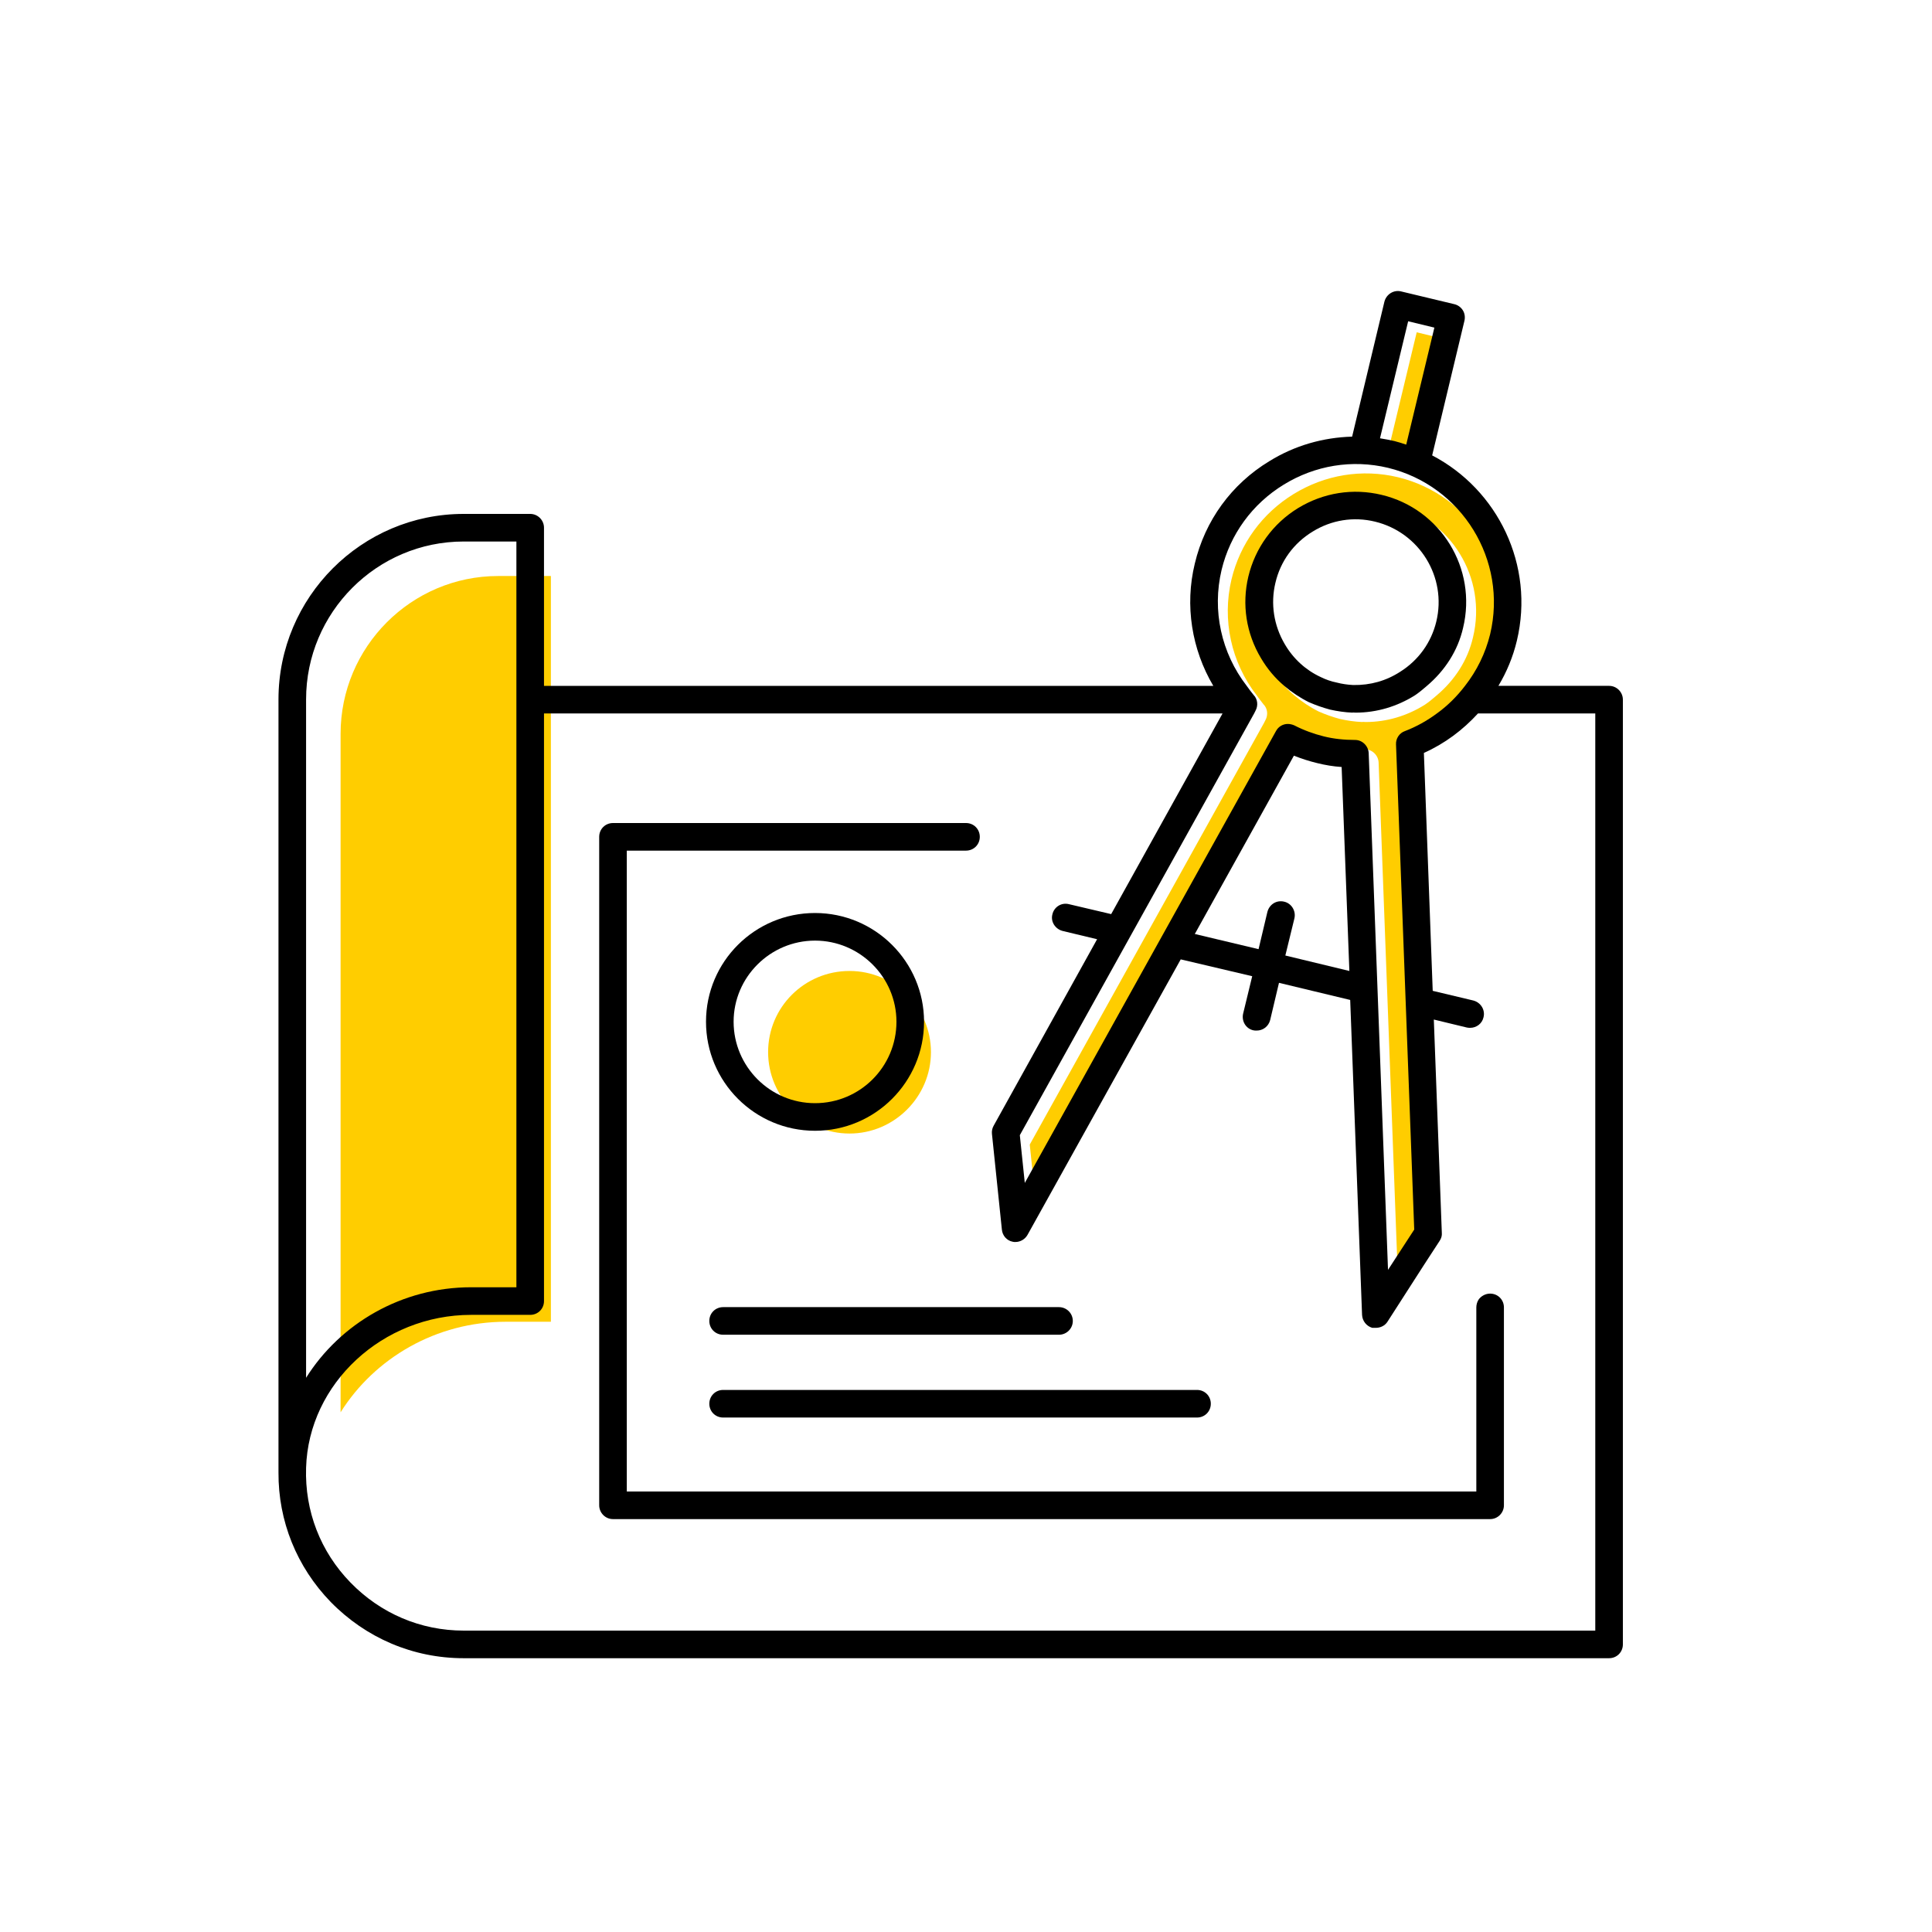 <?xml version="1.0" encoding="UTF-8"?><svg width="70" height="70" id="uuid-b259934b-1949-4ba6-b0f9-4512b6a69a63" xmlns="http://www.w3.org/2000/svg" viewBox="-10 -10 70 70"><rect x="-10" y="-10" width="70" height="70" fill="white"/><path d="M9.96,10.87v27.02h-1.64c-2.52,0-4.75,1.32-5.98,3.28V16.59c0-3.15,2.56-5.72,5.71-5.72h1.91Z" fill="#ffcd00" stroke-width="0"/><path d="M42.28,2.27l-1.02,4.24c-.14-.05-.28-.09-.43-.13-.17-.04-.34-.07-.52-.1l1.02-4.24,.95,.23Z" fill="#ffcd00" stroke-width="0"/><path d="M37.39,8.75c-.91,.56-1.55,1.44-1.8,2.48-.24,1.01-.08,2.06,.46,2.96,.23,.39,.51,.72,.84,1,.27,.23,.57,.43,.89,.59,.25,.11,.51,.2,.77,.27,.27,.06,.54,.1,.81,.11,0-.01,.08,0,.12,0,.76,0,1.5-.22,2.15-.63,.15-.1,.29-.22,.43-.34,.65-.55,1.12-1.27,1.31-2.1,.52-2.15-.81-4.31-2.95-4.82-1.04-.25-2.11-.08-3.03,.48Zm-2.77,2.24c.31-1.29,1.11-2.39,2.25-3.09s2.48-.92,3.78-.61c2.68,.65,4.34,3.35,3.7,6.03-.17,.69-.48,1.32-.91,1.87-.29,.38-.63,.72-1.02,1-.35,.26-.74,.48-1.16,.64-.2,.07-.33,.27-.32,.48l.66,17.58-.95,1.46-.7-18.72c-.01-.26-.23-.48-.49-.48-.4,0-.78-.04-1.14-.13s-.72-.22-1.07-.4c-.07-.03-.15-.05-.23-.05-.17,0-.34,.09-.43,.26l-9.1,16.37-.18-1.73,8.49-15.28,.05-.1c.1-.18,.08-.42-.07-.57-.09-.11-.17-.22-.25-.33-.92-1.19-1.26-2.73-.91-4.2Z" fill="#ffcd00" stroke-width="0"/><path d="M20.78,25.18c1.62,0,2.95,1.32,2.95,2.94s-1.33,2.95-2.95,2.95-2.95-1.32-2.95-2.95,1.32-2.94,2.95-2.94Z" fill="#ffcd00" stroke-width="0"/><g><path d="M37.56,9.26c-.69,.42-1.17,1.08-1.35,1.86-.18,.75-.06,1.54,.34,2.22,.31,.53,.76,.94,1.3,1.19,.18,.09,.38,.16,.58,.2,.19,.05,.4,.08,.6,.09,.62,.01,1.19-.15,1.7-.48,.67-.42,1.13-1.07,1.31-1.82,.39-1.61-.61-3.23-2.22-3.62-.78-.19-1.58-.06-2.26,.36Zm-2.33,1.63c.25-1.04,.89-1.92,1.8-2.48,.92-.56,1.99-.73,3.03-.48,2.14,.51,3.47,2.67,2.95,4.82-.19,.83-.66,1.55-1.31,2.1-.14,.12-.28,.24-.43,.34-.65,.41-1.39,.63-2.15,.63-.04,0-.12-.01-.12,0-.27-.01-.54-.05-.81-.11-.26-.07-.52-.16-.77-.27-.32-.16-.62-.36-.89-.59-.33-.28-.61-.61-.84-1-.54-.9-.7-1.95-.46-2.96Z" stroke-width="0"/><path d="M33.37,40.36c.28,0,.5,.22,.5,.5s-.22,.5-.5,.5H16.2c-.28,0-.5-.22-.5-.5s.22-.5,.5-.5h17.17Z" stroke-width="0"/><path d="M28.37,37.36c.27,0,.5,.22,.5,.5s-.23,.5-.5,.5h-12.17c-.28,0-.5-.22-.5-.5s.22-.5,.5-.5h12.17Z" stroke-width="0"/><path d="M22.48,27.02c0-1.62-1.33-2.94-2.95-2.94s-2.95,1.32-2.95,2.94,1.32,2.95,2.95,2.95,2.95-1.32,2.95-2.95Zm1,0c0,2.18-1.77,3.95-3.95,3.95s-3.95-1.77-3.95-3.95,1.77-3.94,3.95-3.94,3.95,1.77,3.95,3.94Z" stroke-width="0"/><path d="M43.99,45.04H12.21c-.28,0-.5-.23-.5-.5V20.32c0-.28,.22-.5,.5-.5h12.79c.28,0,.5,.22,.5,.5s-.22,.5-.5,.5H12.71v23.22h30.78v-6.67c0-.1,.03-.2,.08-.28,.09-.13,.25-.22,.42-.22,.28,0,.5,.22,.5,.5v7.17c0,.27-.22,.5-.5,.5Z" stroke-width="0"/><path d="M40.95,6.11l1.02-4.24-.95-.23-1.02,4.24c.18,.03,.35,.06,.52,.1,.15,.04,.29,.08,.43,.13Zm-7.66,17.73l2.31,.55,.32-1.35c.07-.27,.33-.44,.61-.37,.26,.06,.43,.33,.37,.6l-.33,1.35,2.32,.56-.28-7.39c-.3-.02-.6-.07-.88-.14-.29-.07-.57-.16-.85-.27l-3.59,6.46Zm3.22-16.28c-1.14,.7-1.94,1.8-2.25,3.09-.35,1.47-.01,3.01,.91,4.2,.08,.11,.16,.22,.25,.33,.15,.15,.17,.39,.07,.57l-.05,.1-8.49,15.28,.18,1.73,9.1-16.37c.09-.17,.26-.26,.43-.26,.08,0,.16,.02,.23,.05,.35,.18,.71,.31,1.07,.4s.74,.13,1.14,.13c.26,0,.48,.22,.49,.48l.7,18.72,.95-1.46-.66-17.58c-.01-.21,.12-.41,.32-.48,.42-.16,.81-.38,1.16-.64,.39-.28,.73-.62,1.02-1,.43-.55,.74-1.18,.91-1.87,.64-2.68-1.02-5.38-3.7-6.03-1.3-.31-2.64-.09-3.78,.61ZM8.71,36.64V9.62h-1.91c-3.15,0-5.71,2.57-5.71,5.72v24.58c1.23-1.96,3.46-3.28,5.98-3.28h1.64ZM34.29,15.85H9.71v21.29c0,.28-.22,.5-.5,.5h-2.14c-3.21,0-5.89,2.49-5.98,5.54-.05,1.57,.52,3.04,1.61,4.16s2.54,1.74,4.1,1.74H47.8V15.85h-4.25c-.55,.6-1.2,1.09-1.96,1.43l.32,8.62,1.47,.35c.27,.07,.44,.34,.37,.61-.05,.23-.26,.38-.48,.38-.04,0-.08,0-.12-.01l-1.2-.29,.29,7.73c.01,.1-.02,.2-.08,.29l-.56,.86-1.33,2.07c-.09,.14-.25,.22-.42,.22-.04,0-.09,0-.13,0-.21-.06-.36-.25-.37-.47l-.43-11.41-2.58-.62-.32,1.35c-.06,.23-.26,.38-.49,.38-.04,0-.08,0-.12-.01-.27-.06-.43-.33-.37-.6l.33-1.36-2.59-.61-5.55,9.98c-.09,.16-.26,.26-.44,.26-.04,0-.07,0-.1-.01-.21-.04-.37-.22-.39-.44l-.36-3.47c-.01-.1,.01-.2,.06-.29l3.75-6.76-1.25-.3c-.27-.07-.44-.34-.37-.6,.06-.27,.33-.44,.6-.37l1.53,.36,4.03-7.26ZM.09,43.35V15.34c0-3.7,3.01-6.72,6.71-6.72h2.41c.28,0,.5,.23,.5,.5v5.73h24.25c-.78-1.32-1.04-2.91-.67-4.43,.37-1.56,1.33-2.88,2.7-3.71,.92-.57,1.95-.86,3-.89l1.17-4.89c.07-.27,.34-.44,.61-.37l1.92,.46c.13,.03,.24,.11,.31,.22s.09,.25,.06,.38l-1.17,4.88c2.38,1.24,3.72,3.98,3.07,6.71-.14,.59-.37,1.14-.67,1.64h4.01c.28,0,.5,.23,.5,.5V49.58c0,.28-.22,.5-.5,.5H6.8c-1.83,0-3.54-.73-4.82-2.04-1.23-1.27-1.9-2.93-1.89-4.69Z" stroke-width="0"/></g></svg>